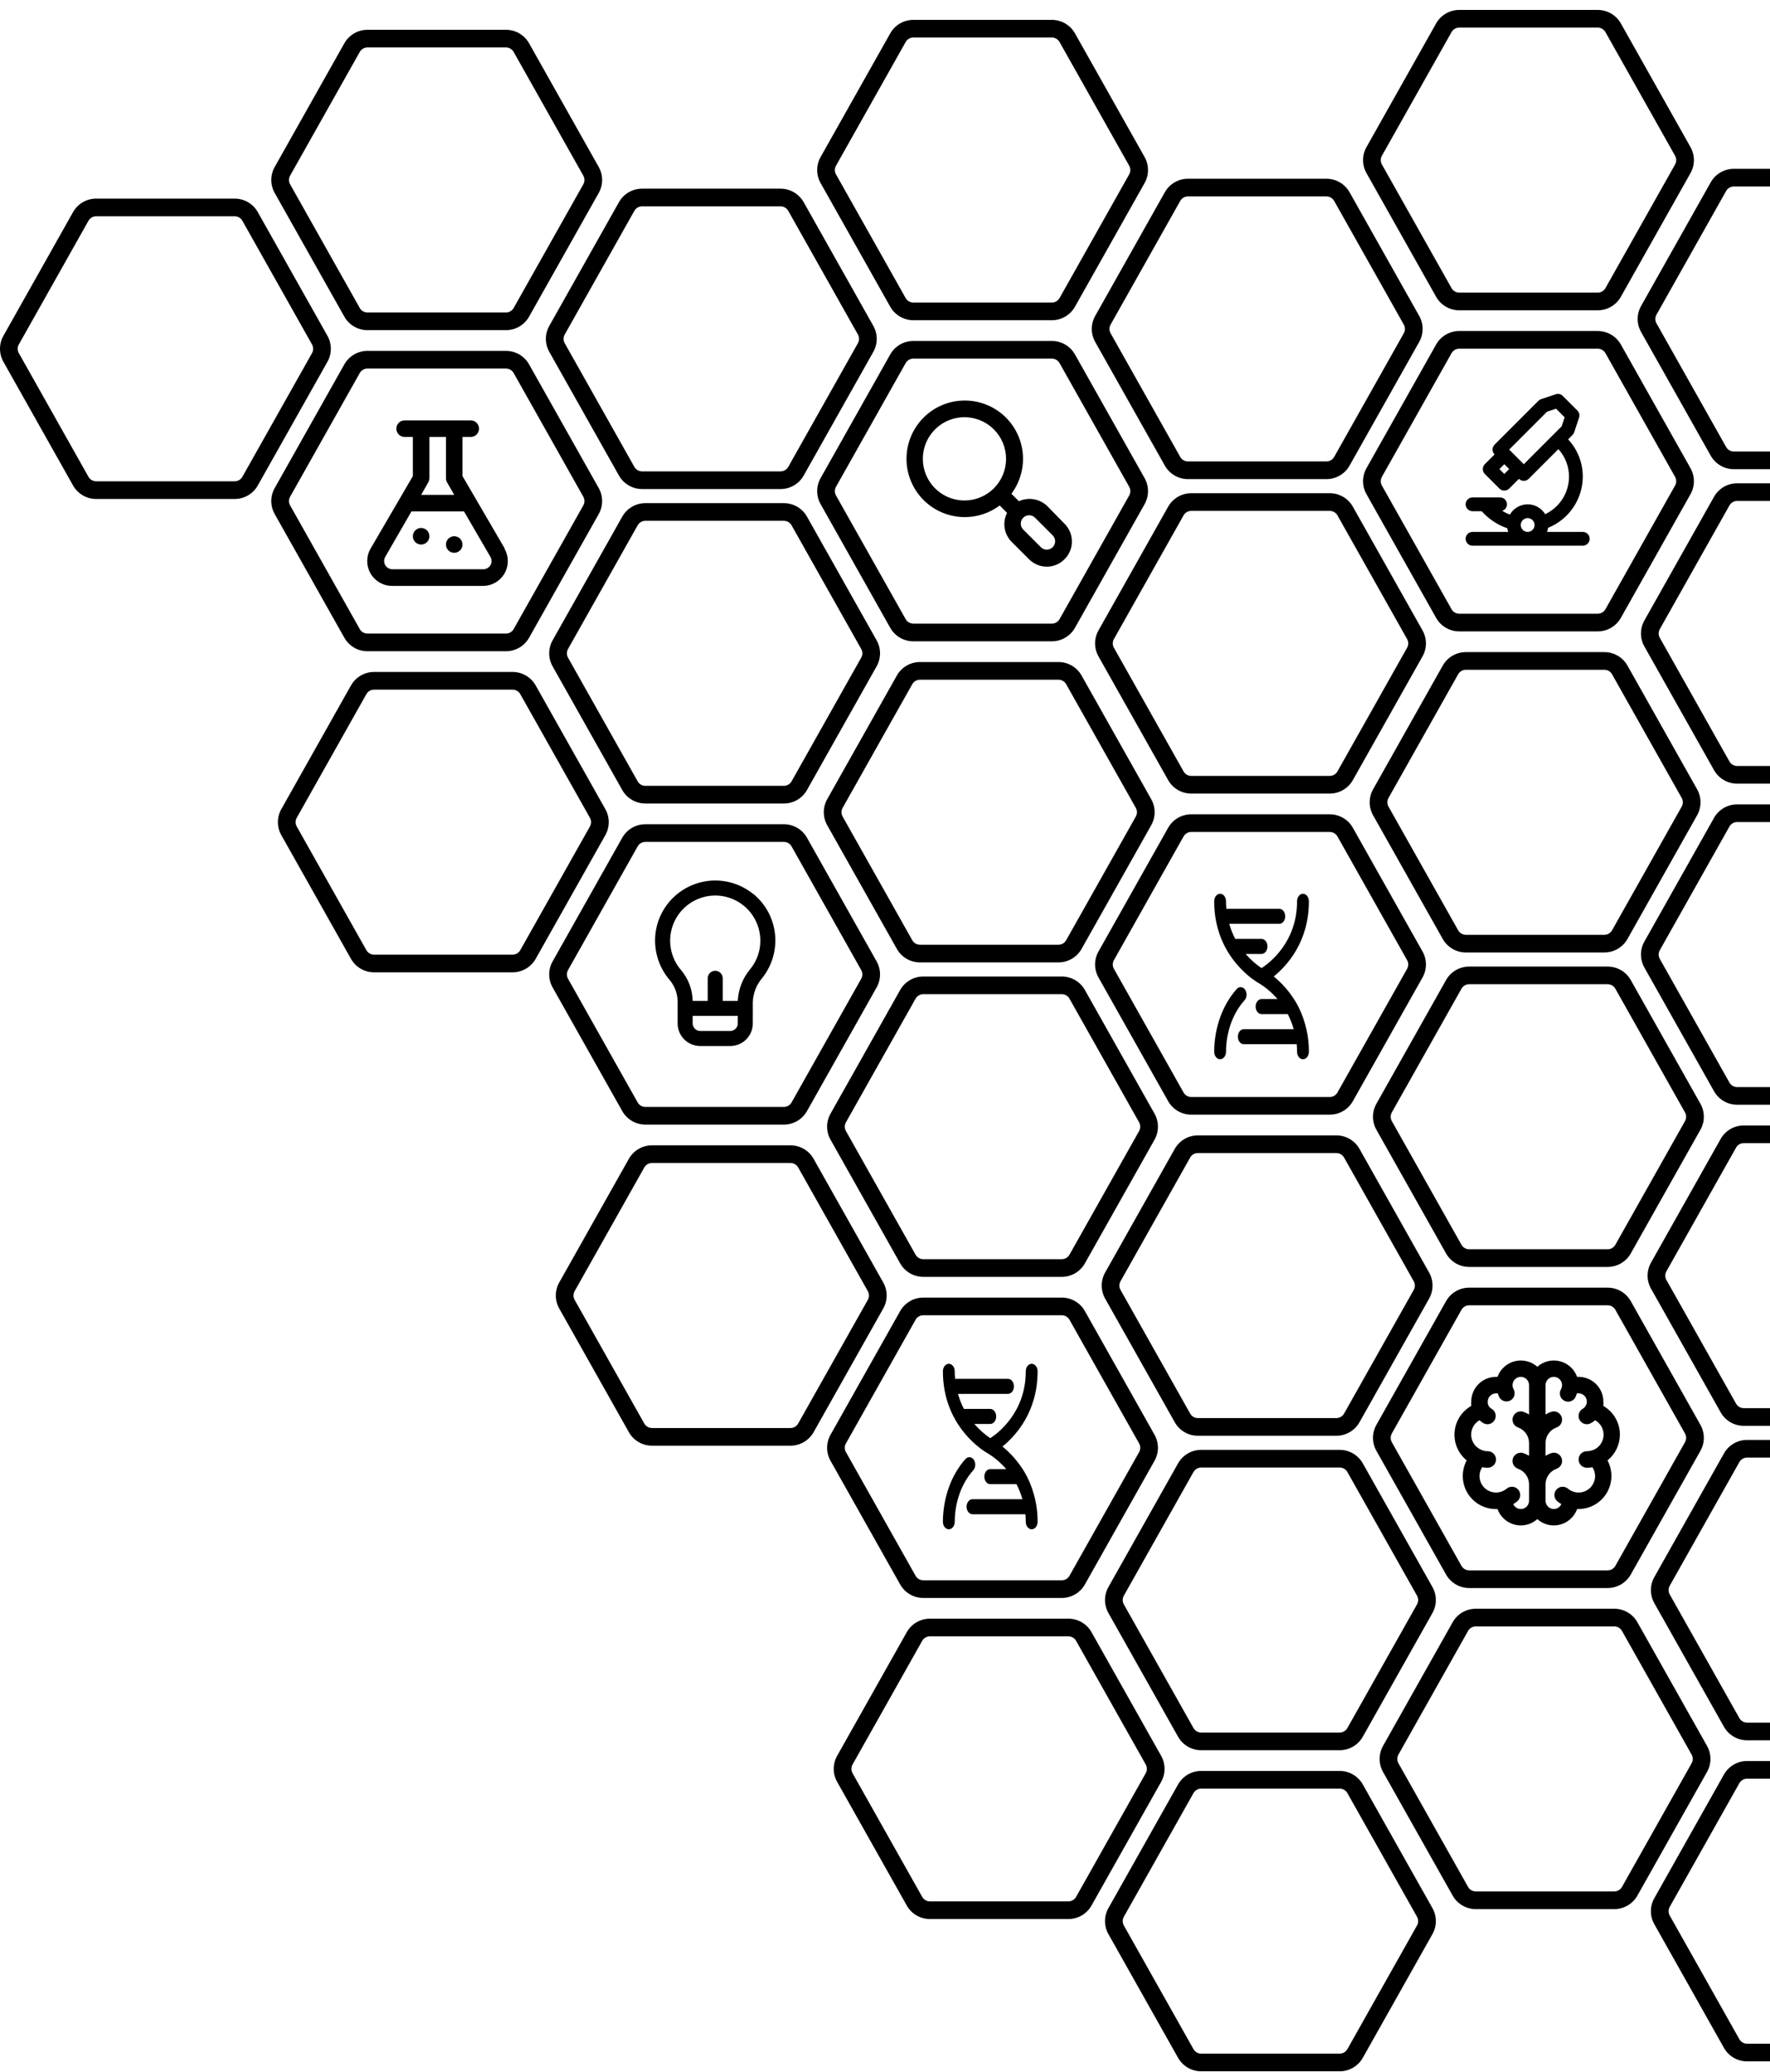 <svg width="535" height="626" viewBox="0 0 535 626" fill="none" xmlns="http://www.w3.org/2000/svg">
<path fill-rule="evenodd" clip-rule="evenodd" d="M29.069 65.338C28.104 65.338 27.213 65.858 26.739 66.698L5.689 104.062C5.232 104.874 5.232 105.866 5.689 106.679L3.377 107.977L5.689 106.679L26.739 144.043C27.213 144.883 28.104 145.403 29.069 145.403H70.931C71.896 145.403 72.787 144.883 73.26 144.043L94.311 106.679C94.768 105.866 94.768 104.874 94.311 104.062L73.26 66.698C72.787 65.858 71.896 65.338 70.931 65.338H29.069ZM22.08 64.081C23.5 61.56 26.172 60 29.069 60H70.931C73.828 60 76.5 61.56 77.92 64.081L98.97 101.445C100.343 103.882 100.343 106.858 98.97 109.296L77.92 146.659C76.5 149.181 73.828 150.741 70.931 150.741H29.069C26.172 150.741 23.5 149.181 22.08 146.659L1.03 109.296L3.36 107.987L1.03 109.296C-0.343 106.858 -0.343 103.882 1.03 101.445L22.08 64.081Z" fill="#E4E2DD" style="fill:#E4E2DD;fill:color(display-p3 0.894 0.886 0.867);fill-opacity:1;"/>
<path fill-rule="evenodd" clip-rule="evenodd" d="M111.069 14.338C110.104 14.338 109.213 14.858 108.74 15.698L87.689 53.062C87.232 53.874 87.232 54.866 87.689 55.679L85.377 56.977L87.689 55.679L108.74 93.043C109.213 93.883 110.104 94.403 111.069 94.403H152.931C153.896 94.403 154.787 93.883 155.26 93.043L176.311 55.679C176.768 54.866 176.768 53.874 176.311 53.062L155.26 15.698C154.787 14.858 153.896 14.338 152.931 14.338H111.069ZM104.08 13.081C105.5 10.56 108.172 9 111.069 9H152.931C155.828 9 158.5 10.56 159.92 13.081L180.97 50.445C182.343 52.882 182.343 55.858 180.97 58.296L159.92 95.659C158.5 98.181 155.828 99.741 152.931 99.741H111.069C108.172 99.741 105.5 98.181 104.08 95.659L83.03 58.296L85.36 56.987L83.03 58.296C81.657 55.858 81.657 52.882 83.03 50.445L104.08 13.081Z" fill="#E4E2DD" style="fill:#E4E2DD;fill:color(display-p3 0.894 0.886 0.867);fill-opacity:1;"/>
<path fill-rule="evenodd" clip-rule="evenodd" d="M111.069 111.338C110.104 111.338 109.213 111.858 108.74 112.698L87.689 150.062C87.232 150.874 87.232 151.866 87.689 152.679L85.377 153.977L87.689 152.679L108.74 190.043C109.213 190.883 110.104 191.403 111.069 191.403H152.931C153.896 191.403 154.787 190.883 155.26 190.043L176.311 152.679C176.768 151.866 176.768 150.874 176.311 150.062L155.26 112.698C154.787 111.858 153.896 111.338 152.931 111.338H111.069ZM104.08 110.081C105.5 107.56 108.172 106 111.069 106H152.931C155.828 106 158.5 107.56 159.92 110.081L180.97 147.445C182.343 149.882 182.343 152.858 180.97 155.296L159.92 192.659C158.5 195.181 155.828 196.741 152.931 196.741H111.069C108.172 196.741 105.5 195.181 104.08 192.659L83.03 155.296L85.36 153.987L83.03 155.296C81.657 152.858 81.657 149.882 83.03 147.445L104.08 110.081Z" fill="#E4E2DD" style="fill:#E4E2DD;fill:color(display-p3 0.894 0.886 0.867);fill-opacity:1;"/>
<path fill-rule="evenodd" clip-rule="evenodd" d="M194.069 62.338C193.104 62.338 192.213 62.858 191.74 63.698L170.689 101.062C170.232 101.874 170.232 102.866 170.689 103.679L168.377 104.977L170.689 103.679L191.74 141.043C192.213 141.883 193.104 142.403 194.069 142.403H235.931C236.896 142.403 237.787 141.883 238.26 141.043L259.311 103.679C259.768 102.866 259.768 101.874 259.311 101.062L238.26 63.698C237.787 62.858 236.896 62.338 235.931 62.338H194.069ZM187.08 61.081C188.5 58.56 191.172 57 194.069 57H235.931C238.828 57 241.5 58.56 242.92 61.081L263.97 98.445C265.343 100.882 265.343 103.858 263.97 106.296L242.92 143.659C241.5 146.181 238.828 147.741 235.931 147.741H194.069C191.172 147.741 188.5 146.181 187.08 143.659L166.03 106.296L168.36 104.987L166.03 106.296C164.657 103.858 164.657 100.882 166.03 98.445L187.08 61.081Z" fill="#E4E2DD" style="fill:#E4E2DD;fill:color(display-p3 0.894 0.886 0.867);fill-opacity:1;"/>
<path fill-rule="evenodd" clip-rule="evenodd" d="M276.069 11.338C275.104 11.338 274.213 11.858 273.74 12.698L252.689 50.062C252.232 50.874 252.232 51.866 252.689 52.679L250.377 53.977L252.689 52.679L273.74 90.043C274.213 90.883 275.104 91.403 276.069 91.403H317.931C318.896 91.403 319.787 90.883 320.26 90.043L341.311 52.679C341.768 51.866 341.768 50.874 341.311 50.062L320.26 12.698C319.787 11.858 318.896 11.338 317.931 11.338H276.069ZM269.08 10.081C270.5 7.56 273.172 6 276.069 6H317.931C320.828 6 323.5 7.56 324.92 10.081L345.97 47.445C347.343 49.882 347.343 52.858 345.97 55.296L324.92 92.659C323.5 95.181 320.828 96.741 317.931 96.741H276.069C273.172 96.741 270.5 95.181 269.08 92.659L248.03 55.296L250.36 53.987L248.03 55.296C246.657 52.858 246.657 49.882 248.03 47.445L269.08 10.081Z" fill="#E4E2DD" style="fill:#E4E2DD;fill:color(display-p3 0.894 0.886 0.867);fill-opacity:1;"/>
<path fill-rule="evenodd" clip-rule="evenodd" d="M276.069 108.338C275.104 108.338 274.213 108.858 273.74 109.698L252.689 147.062C252.232 147.874 252.232 148.866 252.689 149.679L250.377 150.977L252.689 149.679L273.74 187.043C274.213 187.883 275.104 188.403 276.069 188.403H317.931C318.896 188.403 319.787 187.883 320.26 187.043L341.311 149.679C341.768 148.866 341.768 147.874 341.311 147.062L320.26 109.698C319.787 108.858 318.896 108.338 317.931 108.338H276.069ZM269.08 107.081C270.5 104.56 273.172 103 276.069 103H317.931C320.828 103 323.5 104.56 324.92 107.081L345.97 144.445C347.343 146.882 347.343 149.858 345.97 152.296L324.92 189.659C323.5 192.181 320.828 193.741 317.931 193.741H276.069C273.172 193.741 270.5 192.181 269.08 189.659L248.03 152.296L250.36 150.987L248.03 152.296C246.657 149.858 246.657 146.882 248.03 144.445L269.08 107.081Z" fill="#E4E2DD" style="fill:#E4E2DD;fill:color(display-p3 0.894 0.886 0.867);fill-opacity:1;"/>
<path fill-rule="evenodd" clip-rule="evenodd" d="M359.069 59.338C358.104 59.338 357.213 59.858 356.74 60.698L335.689 98.062C335.232 98.874 335.232 99.866 335.689 100.679L333.377 101.977L335.689 100.679L356.74 138.043C357.213 138.883 358.104 139.403 359.069 139.403H400.931C401.896 139.403 402.787 138.883 403.26 138.043L424.311 100.679C424.768 99.866 424.768 98.874 424.311 98.062L403.26 60.698C402.787 59.858 401.896 59.338 400.931 59.338H359.069ZM352.08 58.081C353.5 55.56 356.172 54 359.069 54H400.931C403.828 54 406.5 55.56 407.92 58.081L428.97 95.445C430.343 97.882 430.343 100.858 428.97 103.296L407.92 140.659C406.5 143.181 403.828 144.741 400.931 144.741H359.069C356.172 144.741 353.5 143.181 352.08 140.659L331.03 103.296L333.36 101.987L331.03 103.296C329.657 100.858 329.657 97.882 331.03 95.445L352.08 58.081Z" fill="#E4E2DD" style="fill:#E4E2DD;fill:color(display-p3 0.894 0.886 0.867);fill-opacity:1;"/>
<path fill-rule="evenodd" clip-rule="evenodd" d="M441.069 8.338C440.104 8.338 439.213 8.858 438.74 9.698L417.689 47.062C417.232 47.874 417.232 48.866 417.689 49.679L415.377 50.977L417.689 49.679L438.74 87.043C439.213 87.883 440.104 88.403 441.069 88.403H482.931C483.896 88.403 484.787 87.883 485.26 87.043L506.311 49.679C506.768 48.866 506.768 47.874 506.311 47.062L485.26 9.698C484.787 8.858 483.896 8.338 482.931 8.338H441.069ZM434.08 7.081C435.5 4.56 438.172 3 441.069 3H482.931C485.828 3 488.5 4.56 489.92 7.081L510.97 44.445C512.343 46.882 512.343 49.858 510.97 52.296L489.92 89.659C488.5 92.181 485.828 93.741 482.931 93.741H441.069C438.172 93.741 435.5 92.181 434.08 89.659L413.03 52.296L415.36 50.987L413.03 52.296C411.657 49.858 411.657 46.882 413.03 44.445L434.08 7.081Z" fill="#E4E2DD" style="fill:#E4E2DD;fill:color(display-p3 0.894 0.886 0.867);fill-opacity:1;"/>
<path fill-rule="evenodd" clip-rule="evenodd" d="M441.069 105.338C440.104 105.338 439.213 105.858 438.74 106.698L417.689 144.062C417.232 144.874 417.232 145.866 417.689 146.679L415.377 147.977L417.689 146.679L438.74 184.043C439.213 184.883 440.104 185.403 441.069 185.403H482.931C483.896 185.403 484.787 184.883 485.26 184.043L506.311 146.679C506.768 145.866 506.768 144.874 506.311 144.062L485.26 106.698C484.787 105.858 483.896 105.338 482.931 105.338H441.069ZM434.08 104.081C435.5 101.56 438.172 100 441.069 100H482.931C485.828 100 488.5 101.56 489.92 104.081L510.97 141.445C512.343 143.882 512.343 146.858 510.97 149.296L489.92 186.659C488.5 189.181 485.828 190.741 482.931 190.741H441.069C438.172 190.741 435.5 189.181 434.08 186.659L413.03 149.296L415.36 147.987L413.03 149.296C411.657 146.858 411.657 143.882 413.03 141.445L434.08 104.081Z" fill="#E4E2DD" style="fill:#E4E2DD;fill:color(display-p3 0.894 0.886 0.867);fill-opacity:1;"/>
<path fill-rule="evenodd" clip-rule="evenodd" d="M524.069 56.338C523.104 56.338 522.213 56.858 521.74 57.698L500.689 95.062C500.232 95.874 500.232 96.866 500.689 97.679L498.377 98.977L500.689 97.679L521.74 135.043C522.213 135.883 523.104 136.403 524.069 136.403H565.931C566.896 136.403 567.787 135.883 568.26 135.043L589.311 97.679C589.768 96.866 589.768 95.874 589.311 95.062L568.26 57.698C567.787 56.858 566.896 56.338 565.931 56.338H524.069ZM517.08 55.081C518.5 52.56 521.172 51 524.069 51H565.931C568.828 51 571.5 52.56 572.92 55.081L593.97 92.445C595.343 94.882 595.343 97.858 593.97 100.296L572.92 137.659C571.5 140.181 568.828 141.741 565.931 141.741H524.069C521.172 141.741 518.5 140.181 517.08 137.659L496.03 100.296L498.36 98.987L496.03 100.296C494.657 97.858 494.657 94.882 496.03 92.445L517.08 55.081Z" fill="#E4E2DD" style="fill:#E4E2DD;fill:color(display-p3 0.894 0.886 0.867);fill-opacity:1;"/>
<path fill-rule="evenodd" clip-rule="evenodd" d="M113.069 208.338C112.104 208.338 111.213 208.858 110.74 209.698L89.689 247.062C89.232 247.874 89.232 248.866 89.689 249.679L87.377 250.977L89.689 249.679L110.74 287.043C111.213 287.883 112.104 288.403 113.069 288.403H154.931C155.896 288.403 156.787 287.883 157.26 287.043L178.311 249.679C178.768 248.866 178.768 247.874 178.311 247.062L157.26 209.698C156.787 208.858 155.896 208.338 154.931 208.338H113.069ZM106.08 207.081C107.5 204.56 110.172 203 113.069 203H154.931C157.828 203 160.5 204.56 161.92 207.081L182.97 244.445C184.343 246.882 184.343 249.858 182.97 252.296L161.92 289.659C160.5 292.181 157.828 293.741 154.931 293.741H113.069C110.172 293.741 107.5 292.181 106.08 289.659L85.03 252.296L87.36 250.987L85.03 252.296C83.657 249.858 83.657 246.882 85.03 244.445L106.08 207.081Z" fill="#E4E2DD" style="fill:#E4E2DD;fill:color(display-p3 0.894 0.886 0.867);fill-opacity:1;"/>
<path fill-rule="evenodd" clip-rule="evenodd" d="M195.069 157.338C194.104 157.338 193.213 157.858 192.74 158.698L171.689 196.062C171.232 196.874 171.232 197.866 171.689 198.679L169.377 199.977L171.689 198.679L192.74 236.043C193.213 236.883 194.104 237.403 195.069 237.403H236.931C237.896 237.403 238.787 236.883 239.26 236.043L260.311 198.679C260.768 197.866 260.768 196.874 260.311 196.062L239.26 158.698C238.787 157.858 237.896 157.338 236.931 157.338H195.069ZM188.08 156.081C189.5 153.56 192.172 152 195.069 152H236.931C239.828 152 242.5 153.56 243.92 156.081L264.97 193.445C266.343 195.882 266.343 198.858 264.97 201.296L243.92 238.659C242.5 241.181 239.828 242.741 236.931 242.741H195.069C192.172 242.741 189.5 241.181 188.08 238.659L167.03 201.296L169.36 199.987L167.03 201.296C165.657 198.858 165.657 195.882 167.03 193.445L188.08 156.081Z" fill="#E4E2DD" style="fill:#E4E2DD;fill:color(display-p3 0.894 0.886 0.867);fill-opacity:1;"/>
<path fill-rule="evenodd" clip-rule="evenodd" d="M195.069 254.338C194.104 254.338 193.213 254.858 192.74 255.698L171.689 293.062C171.232 293.874 171.232 294.866 171.689 295.679L169.377 296.977L171.689 295.679L192.74 333.043C193.213 333.883 194.104 334.403 195.069 334.403H236.931C237.896 334.403 238.787 333.883 239.26 333.043L260.311 295.679C260.768 294.866 260.768 293.874 260.311 293.062L239.26 255.698C238.787 254.858 237.896 254.338 236.931 254.338H195.069ZM188.08 253.081C189.5 250.56 192.172 249 195.069 249H236.931C239.828 249 242.5 250.56 243.92 253.081L264.97 290.445C266.343 292.882 266.343 295.858 264.97 298.296L243.92 335.659C242.5 338.181 239.828 339.741 236.931 339.741H195.069C192.172 339.741 189.5 338.181 188.08 335.659L167.03 298.296L169.36 296.987L167.03 298.296C165.657 295.858 165.657 292.882 167.03 290.445L188.08 253.081Z" fill="#E4E2DD" style="fill:#E4E2DD;fill:color(display-p3 0.894 0.886 0.867);fill-opacity:1;"/>
<path fill-rule="evenodd" clip-rule="evenodd" d="M278.069 205.338C277.104 205.338 276.213 205.858 275.74 206.698L254.689 244.062C254.232 244.874 254.232 245.866 254.689 246.679L252.377 247.977L254.689 246.679L275.74 284.043C276.213 284.883 277.104 285.403 278.069 285.403H319.931C320.896 285.403 321.787 284.883 322.26 284.043L343.311 246.679C343.768 245.866 343.768 244.874 343.311 244.062L322.26 206.698C321.787 205.858 320.896 205.338 319.931 205.338H278.069ZM271.08 204.081C272.5 201.56 275.172 200 278.069 200H319.931C322.828 200 325.5 201.56 326.92 204.081L347.97 241.445C349.343 243.882 349.343 246.858 347.97 249.296L326.92 286.659C325.5 289.181 322.828 290.741 319.931 290.741H278.069C275.172 290.741 272.5 289.181 271.08 286.659L250.03 249.296L252.36 247.987L250.03 249.296C248.657 246.858 248.657 243.882 250.03 241.445L271.08 204.081Z" fill="#E4E2DD" style="fill:#E4E2DD;fill:color(display-p3 0.894 0.886 0.867);fill-opacity:1;"/>
<path fill-rule="evenodd" clip-rule="evenodd" d="M360.069 154.338C359.104 154.338 358.213 154.858 357.74 155.698L336.689 193.062C336.232 193.874 336.232 194.866 336.689 195.679L334.377 196.977L336.689 195.679L357.74 233.043C358.213 233.883 359.104 234.403 360.069 234.403H401.931C402.896 234.403 403.787 233.883 404.26 233.043L425.311 195.679C425.768 194.866 425.768 193.874 425.311 193.062L404.26 155.698C403.787 154.858 402.896 154.338 401.931 154.338H360.069ZM353.08 153.081C354.5 150.56 357.172 149 360.069 149H401.931C404.828 149 407.5 150.56 408.92 153.081L429.97 190.445C431.343 192.882 431.343 195.858 429.97 198.296L408.92 235.659C407.5 238.181 404.828 239.741 401.931 239.741H360.069C357.172 239.741 354.5 238.181 353.08 235.659L332.03 198.296L334.36 196.987L332.03 198.296C330.657 195.858 330.657 192.882 332.03 190.445L353.08 153.081Z" fill="#E4E2DD" style="fill:#E4E2DD;fill:color(display-p3 0.894 0.886 0.867);fill-opacity:1;"/>
<path fill-rule="evenodd" clip-rule="evenodd" d="M360.069 251.338C359.104 251.338 358.213 251.858 357.74 252.698L336.689 290.062C336.232 290.874 336.232 291.866 336.689 292.679L334.377 293.977L336.689 292.679L357.74 330.043C358.213 330.883 359.104 331.403 360.069 331.403H401.931C402.896 331.403 403.787 330.883 404.26 330.043L425.311 292.679C425.768 291.866 425.768 290.874 425.311 290.062L404.26 252.698C403.787 251.858 402.896 251.338 401.931 251.338H360.069ZM353.08 250.081C354.5 247.56 357.172 246 360.069 246H401.931C404.828 246 407.5 247.56 408.92 250.081L429.97 287.445C431.343 289.882 431.343 292.858 429.97 295.296L408.92 332.659C407.5 335.181 404.828 336.741 401.931 336.741H360.069C357.172 336.741 354.5 335.181 353.08 332.659L332.03 295.296L334.36 293.987L332.03 295.296C330.657 292.858 330.657 289.882 332.03 287.445L353.08 250.081Z" fill="#E4E2DD" style="fill:#E4E2DD;fill:color(display-p3 0.894 0.886 0.867);fill-opacity:1;"/>
<path fill-rule="evenodd" clip-rule="evenodd" d="M443.069 202.338C442.104 202.338 441.213 202.858 440.74 203.698L419.689 241.062C419.232 241.874 419.232 242.866 419.689 243.679L417.377 244.977L419.689 243.679L440.74 281.043C441.213 281.883 442.104 282.403 443.069 282.403H484.931C485.896 282.403 486.787 281.883 487.26 281.043L508.311 243.679C508.768 242.866 508.768 241.874 508.311 241.062L487.26 203.698C486.787 202.858 485.896 202.338 484.931 202.338H443.069ZM436.08 201.081C437.5 198.56 440.172 197 443.069 197H484.931C487.828 197 490.5 198.56 491.92 201.081L512.97 238.445C514.343 240.882 514.343 243.858 512.97 246.296L491.92 283.659C490.5 286.181 487.828 287.741 484.931 287.741H443.069C440.172 287.741 437.5 286.181 436.08 283.659L415.03 246.296L417.36 244.987L415.03 246.296C413.657 243.858 413.657 240.882 415.03 238.445L436.08 201.081Z" fill="#E4E2DD" style="fill:#E4E2DD;fill:color(display-p3 0.894 0.886 0.867);fill-opacity:1;"/>
<path fill-rule="evenodd" clip-rule="evenodd" d="M525.069 151.338C524.104 151.338 523.213 151.858 522.74 152.698L501.689 190.062C501.232 190.874 501.232 191.866 501.689 192.679L499.377 193.977L501.689 192.679L522.74 230.043C523.213 230.883 524.104 231.403 525.069 231.403H566.931C567.896 231.403 568.787 230.883 569.26 230.043L590.311 192.679C590.768 191.866 590.768 190.874 590.311 190.062L569.26 152.698C568.787 151.858 567.896 151.338 566.931 151.338H525.069ZM518.08 150.081C519.5 147.56 522.172 146 525.069 146H566.931C569.828 146 572.5 147.56 573.92 150.081L594.97 187.445C596.343 189.882 596.343 192.858 594.97 195.296L573.92 232.659C572.5 235.181 569.828 236.741 566.931 236.741H525.069C522.172 236.741 519.5 235.181 518.08 232.659L497.03 195.296L499.36 193.987L497.03 195.296C495.657 192.858 495.657 189.882 497.03 187.445L518.08 150.081Z" fill="#E4E2DD" style="fill:#E4E2DD;fill:color(display-p3 0.894 0.886 0.867);fill-opacity:1;"/>
<path fill-rule="evenodd" clip-rule="evenodd" d="M525.069 248.338C524.104 248.338 523.213 248.858 522.74 249.698L501.689 287.062C501.232 287.874 501.232 288.866 501.689 289.679L499.377 290.977L501.689 289.679L522.74 327.043C523.213 327.883 524.104 328.403 525.069 328.403H566.931C567.896 328.403 568.787 327.883 569.26 327.043L590.311 289.679C590.768 288.866 590.768 287.874 590.311 287.062L569.26 249.698C568.787 248.858 567.896 248.338 566.931 248.338H525.069ZM518.08 247.081C519.5 244.56 522.172 243 525.069 243H566.931C569.828 243 572.5 244.56 573.92 247.081L594.97 284.445C596.343 286.882 596.343 289.858 594.97 292.296L573.92 329.659C572.5 332.181 569.828 333.741 566.931 333.741H525.069C522.172 333.741 519.5 332.181 518.08 329.659L497.03 292.296L499.36 290.987L497.03 292.296C495.657 289.858 495.657 286.882 497.03 284.445L518.08 247.081Z" fill="#E4E2DD" style="fill:#E4E2DD;fill:color(display-p3 0.894 0.886 0.867);fill-opacity:1;"/>
<path fill-rule="evenodd" clip-rule="evenodd" d="M197.069 351.338C196.104 351.338 195.213 351.858 194.74 352.698L173.689 390.062C173.232 390.874 173.232 391.866 173.689 392.679L171.377 393.977L173.689 392.679L194.74 430.043C195.213 430.883 196.104 431.403 197.069 431.403H238.931C239.896 431.403 240.787 430.883 241.26 430.043L262.311 392.679C262.768 391.866 262.768 390.874 262.311 390.062L241.26 352.698C240.787 351.858 239.896 351.338 238.931 351.338H197.069ZM190.08 350.081C191.5 347.56 194.172 346 197.069 346H238.931C241.828 346 244.5 347.56 245.92 350.081L266.97 387.445C268.343 389.882 268.343 392.858 266.97 395.296L245.92 432.659C244.5 435.181 241.828 436.741 238.931 436.741H197.069C194.172 436.741 191.5 435.181 190.08 432.659L169.03 395.296L171.36 393.987L169.03 395.296C167.657 392.858 167.657 389.882 169.03 387.445L190.08 350.081Z" fill="#E4E2DD" style="fill:#E4E2DD;fill:color(display-p3 0.894 0.886 0.867);fill-opacity:1;"/>
<path fill-rule="evenodd" clip-rule="evenodd" d="M279.069 300.338C278.104 300.338 277.213 300.858 276.74 301.698L255.689 339.062C255.232 339.874 255.232 340.866 255.689 341.679L253.377 342.977L255.689 341.679L276.74 379.043C277.213 379.883 278.104 380.403 279.069 380.403H320.931C321.896 380.403 322.787 379.883 323.26 379.043L344.311 341.679C344.768 340.866 344.768 339.874 344.311 339.062L323.26 301.698C322.787 300.858 321.896 300.338 320.931 300.338H279.069ZM272.08 299.081C273.5 296.56 276.172 295 279.069 295H320.931C323.828 295 326.5 296.56 327.92 299.081L348.97 336.445C350.343 338.882 350.343 341.858 348.97 344.296L327.92 381.659C326.5 384.181 323.828 385.741 320.931 385.741H279.069C276.172 385.741 273.5 384.181 272.08 381.659L251.03 344.296L253.36 342.987L251.03 344.296C249.657 341.858 249.657 338.882 251.03 336.445L272.08 299.081Z" fill="#E4E2DD" style="fill:#E4E2DD;fill:color(display-p3 0.894 0.886 0.867);fill-opacity:1;"/>
<path fill-rule="evenodd" clip-rule="evenodd" d="M279.069 397.338C278.104 397.338 277.213 397.858 276.74 398.698L255.689 436.062C255.232 436.874 255.232 437.866 255.689 438.679L253.377 439.977L255.689 438.679L276.74 476.043C277.213 476.883 278.104 477.403 279.069 477.403H320.931C321.896 477.403 322.787 476.883 323.26 476.043L344.311 438.679C344.768 437.866 344.768 436.874 344.311 436.062L323.26 398.698C322.787 397.858 321.896 397.338 320.931 397.338H279.069ZM272.08 396.081C273.5 393.56 276.172 392 279.069 392H320.931C323.828 392 326.5 393.56 327.92 396.081L348.97 433.445C350.343 435.882 350.343 438.858 348.97 441.296L327.92 478.659C326.5 481.181 323.828 482.741 320.931 482.741H279.069C276.172 482.741 273.5 481.181 272.08 478.659L251.03 441.296L253.36 439.987L251.03 441.296C249.657 438.858 249.657 435.882 251.03 433.445L272.08 396.081Z" fill="#E4E2DD" style="fill:#E4E2DD;fill:color(display-p3 0.894 0.886 0.867);fill-opacity:1;"/>
<path fill-rule="evenodd" clip-rule="evenodd" d="M362.069 348.338C361.104 348.338 360.213 348.858 359.74 349.698L338.689 387.062C338.232 387.874 338.232 388.866 338.689 389.679L336.377 390.977L338.689 389.679L359.74 427.043C360.213 427.883 361.104 428.403 362.069 428.403H403.931C404.896 428.403 405.787 427.883 406.26 427.043L427.311 389.679C427.768 388.866 427.768 387.874 427.311 387.062L406.26 349.698C405.787 348.858 404.896 348.338 403.931 348.338H362.069ZM355.08 347.081C356.5 344.56 359.172 343 362.069 343H403.931C406.828 343 409.5 344.56 410.92 347.081L431.97 384.445C433.343 386.882 433.343 389.858 431.97 392.296L410.92 429.659C409.5 432.181 406.828 433.741 403.931 433.741H362.069C359.172 433.741 356.5 432.181 355.08 429.659L334.03 392.296L336.36 390.987L334.03 392.296C332.657 389.858 332.657 386.882 334.03 384.445L355.08 347.081Z" fill="#E4E2DD" style="fill:#E4E2DD;fill:color(display-p3 0.894 0.886 0.867);fill-opacity:1;"/>
<path fill-rule="evenodd" clip-rule="evenodd" d="M444.069 297.338C443.104 297.338 442.213 297.858 441.74 298.698L420.689 336.062C420.232 336.874 420.232 337.866 420.689 338.679L418.377 339.977L420.689 338.679L441.74 376.043C442.213 376.883 443.104 377.403 444.069 377.403H485.931C486.896 377.403 487.787 376.883 488.26 376.043L509.311 338.679C509.768 337.866 509.768 336.874 509.311 336.062L488.26 298.698C487.787 297.858 486.896 297.338 485.931 297.338H444.069ZM437.08 296.081C438.5 293.56 441.172 292 444.069 292H485.931C488.828 292 491.5 293.56 492.92 296.081L513.97 333.445C515.343 335.882 515.343 338.858 513.97 341.296L492.92 378.659C491.5 381.181 488.828 382.741 485.931 382.741H444.069C441.172 382.741 438.5 381.181 437.08 378.659L416.03 341.296L418.36 339.987L416.03 341.296C414.657 338.858 414.657 335.882 416.03 333.445L437.08 296.081Z" fill="#E4E2DD" style="fill:#E4E2DD;fill:color(display-p3 0.894 0.886 0.867);fill-opacity:1;"/>
<path fill-rule="evenodd" clip-rule="evenodd" d="M444.069 394.338C443.104 394.338 442.213 394.858 441.74 395.698L420.689 433.062C420.232 433.874 420.232 434.866 420.689 435.679L418.377 436.977L420.689 435.679L441.74 473.043C442.213 473.883 443.104 474.403 444.069 474.403H485.931C486.896 474.403 487.787 473.883 488.26 473.043L509.311 435.679C509.768 434.866 509.768 433.874 509.311 433.062L488.26 395.698C487.787 394.858 486.896 394.338 485.931 394.338H444.069ZM437.08 393.081C438.5 390.56 441.172 389 444.069 389H485.931C488.828 389 491.5 390.56 492.92 393.081L513.97 430.445C515.343 432.882 515.343 435.858 513.97 438.296L492.92 475.659C491.5 478.181 488.828 479.741 485.931 479.741H444.069C441.172 479.741 438.5 478.181 437.08 475.659L416.03 438.296L418.36 436.987L416.03 438.296C414.657 435.858 414.657 432.882 416.03 430.445L437.08 393.081Z" fill="#E4E2DD" style="fill:#E4E2DD;fill:color(display-p3 0.894 0.886 0.867);fill-opacity:1;"/>
<path fill-rule="evenodd" clip-rule="evenodd" d="M527.069 345.338C526.104 345.338 525.213 345.858 524.74 346.698L503.689 384.062C503.232 384.874 503.232 385.866 503.689 386.679L501.377 387.977L503.689 386.679L524.74 424.043C525.213 424.883 526.104 425.403 527.069 425.403H568.931C569.896 425.403 570.787 424.883 571.26 424.043L592.311 386.679C592.768 385.866 592.768 384.874 592.311 384.062L571.26 346.698C570.787 345.858 569.896 345.338 568.931 345.338H527.069ZM520.08 344.081C521.5 341.56 524.172 340 527.069 340H568.931C571.828 340 574.5 341.56 575.92 344.081L596.97 381.445C598.343 383.882 598.343 386.858 596.97 389.296L575.92 426.659C574.5 429.181 571.828 430.741 568.931 430.741H527.069C524.172 430.741 521.5 429.181 520.08 426.659L499.03 389.296L501.36 387.987L499.03 389.296C497.657 386.858 497.657 383.882 499.03 381.445L520.08 344.081Z" fill="#E4E2DD" style="fill:#E4E2DD;fill:color(display-p3 0.894 0.886 0.867);fill-opacity:1;"/>
<path fill-rule="evenodd" clip-rule="evenodd" d="M281.069 494.338C280.104 494.338 279.213 494.858 278.74 495.698L257.689 533.062C257.232 533.874 257.232 534.866 257.689 535.679L255.377 536.977L257.689 535.679L278.74 573.043C279.213 573.883 280.104 574.403 281.069 574.403H322.931C323.896 574.403 324.787 573.883 325.26 573.043L346.311 535.679C346.768 534.866 346.768 533.874 346.311 533.062L325.26 495.698C324.787 494.858 323.896 494.338 322.931 494.338H281.069ZM274.08 493.081C275.5 490.56 278.172 489 281.069 489H322.931C325.828 489 328.5 490.56 329.92 493.081L350.97 530.445C352.343 532.882 352.343 535.858 350.97 538.296L329.92 575.659C328.5 578.181 325.828 579.741 322.931 579.741H281.069C278.172 579.741 275.5 578.181 274.08 575.659L253.03 538.296L255.36 536.987L253.03 538.296C251.657 535.858 251.657 532.882 253.03 530.445L274.08 493.081Z" fill="#E4E2DD" style="fill:#E4E2DD;fill:color(display-p3 0.894 0.886 0.867);fill-opacity:1;"/>
<path fill-rule="evenodd" clip-rule="evenodd" d="M363.069 443.338C362.104 443.338 361.213 443.858 360.74 444.698L339.689 482.062C339.232 482.874 339.232 483.866 339.689 484.679L337.377 485.977L339.689 484.679L360.74 522.043C361.213 522.883 362.104 523.403 363.069 523.403H404.931C405.896 523.403 406.787 522.883 407.26 522.043L428.311 484.679C428.768 483.866 428.768 482.874 428.311 482.062L407.26 444.698C406.787 443.858 405.896 443.338 404.931 443.338H363.069ZM356.08 442.081C357.5 439.56 360.172 438 363.069 438H404.931C407.828 438 410.5 439.56 411.92 442.081L432.97 479.445C434.343 481.882 434.343 484.858 432.97 487.296L411.92 524.659C410.5 527.181 407.828 528.741 404.931 528.741H363.069C360.172 528.741 357.5 527.181 356.08 524.659L335.03 487.296L337.36 485.987L335.03 487.296C333.657 484.858 333.657 481.882 335.03 479.445L356.08 442.081Z" fill="#E4E2DD" style="fill:#E4E2DD;fill:color(display-p3 0.894 0.886 0.867);fill-opacity:1;"/>
<path fill-rule="evenodd" clip-rule="evenodd" d="M363.069 540.338C362.104 540.338 361.213 540.858 360.74 541.698L339.689 579.062C339.232 579.874 339.232 580.866 339.689 581.679L337.377 582.977L339.689 581.679L360.74 619.043C361.213 619.883 362.104 620.403 363.069 620.403H404.931C405.896 620.403 406.787 619.883 407.26 619.043L428.311 581.679C428.768 580.866 428.768 579.874 428.311 579.062L407.26 541.698C406.787 540.858 405.896 540.338 404.931 540.338H363.069ZM356.08 539.081C357.5 536.56 360.172 535 363.069 535H404.931C407.828 535 410.5 536.56 411.92 539.081L432.97 576.445C434.343 578.882 434.343 581.858 432.97 584.296L411.92 621.659C410.5 624.181 407.828 625.741 404.931 625.741H363.069C360.172 625.741 357.5 624.181 356.08 621.659L335.03 584.296L337.36 582.987L335.03 584.296C333.657 581.858 333.657 578.882 335.03 576.445L356.08 539.081Z" fill="#E4E2DD" style="fill:#E4E2DD;fill:color(display-p3 0.894 0.886 0.867);fill-opacity:1;"/>
<path fill-rule="evenodd" clip-rule="evenodd" d="M446.069 491.338C445.104 491.338 444.213 491.858 443.74 492.698L422.689 530.062C422.232 530.874 422.232 531.866 422.689 532.679L420.377 533.977L422.689 532.679L443.74 570.043C444.213 570.883 445.104 571.403 446.069 571.403H487.931C488.896 571.403 489.787 570.883 490.26 570.043L511.311 532.679C511.768 531.866 511.768 530.874 511.311 530.062L490.26 492.698C489.787 491.858 488.896 491.338 487.931 491.338H446.069ZM439.08 490.081C440.5 487.56 443.172 486 446.069 486H487.931C490.828 486 493.5 487.56 494.92 490.081L515.97 527.445C517.343 529.882 517.343 532.858 515.97 535.296L494.92 572.659C493.5 575.181 490.828 576.741 487.931 576.741H446.069C443.172 576.741 440.5 575.181 439.08 572.659L418.03 535.296L420.36 533.987L418.03 535.296C416.657 532.858 416.657 529.882 418.03 527.445L439.08 490.081Z" fill="#E4E2DD" style="fill:#E4E2DD;fill:color(display-p3 0.894 0.886 0.867);fill-opacity:1;"/>
<path fill-rule="evenodd" clip-rule="evenodd" d="M528.069 440.338C527.104 440.338 526.213 440.858 525.74 441.698L504.689 479.062C504.232 479.874 504.232 480.866 504.689 481.679L502.377 482.977L504.689 481.679L525.74 519.043C526.213 519.883 527.104 520.403 528.069 520.403H569.931C570.896 520.403 571.787 519.883 572.26 519.043L593.311 481.679C593.768 480.866 593.768 479.874 593.311 479.062L572.26 441.698C571.787 440.858 570.896 440.338 569.931 440.338H528.069ZM521.08 439.081C522.5 436.56 525.172 435 528.069 435H569.931C572.828 435 575.5 436.56 576.92 439.081L597.97 476.445C599.343 478.882 599.343 481.858 597.97 484.296L576.92 521.659C575.5 524.181 572.828 525.741 569.931 525.741H528.069C525.172 525.741 522.5 524.181 521.08 521.659L500.03 484.296L502.36 482.987L500.03 484.296C498.657 481.858 498.657 478.882 500.03 476.445L521.08 439.081Z" fill="#E4E2DD" style="fill:#E4E2DD;fill:color(display-p3 0.894 0.886 0.867);fill-opacity:1;"/>
<path fill-rule="evenodd" clip-rule="evenodd" d="M528.069 537.338C527.104 537.338 526.213 537.858 525.74 538.698L504.689 576.062C504.232 576.874 504.232 577.866 504.689 578.679L502.377 579.977L504.689 578.679L525.74 616.043C526.213 616.883 527.104 617.403 528.069 617.403H569.931C570.896 617.403 571.787 616.883 572.26 616.043L593.311 578.679C593.768 577.866 593.768 576.874 593.311 576.062L572.26 538.698C571.787 537.858 570.896 537.338 569.931 537.338H528.069ZM521.08 536.081C522.5 533.56 525.172 532 528.069 532H569.931C572.828 532 575.5 533.56 576.92 536.081L597.97 573.445C599.343 575.882 599.343 578.858 597.97 581.296L576.92 618.659C575.5 621.181 572.828 622.741 569.931 622.741H528.069C525.172 622.741 522.5 621.181 521.08 618.659L500.03 581.296L502.36 579.987L500.03 581.296C498.657 578.858 498.657 575.882 500.03 573.445L521.08 536.081Z" fill="#E4E2DD" style="fill:#E4E2DD;fill:color(display-p3 0.894 0.886 0.867);fill-opacity:1;"/>
<g filter="url(#filter0_d_53_761)">
<path d="M376.303 294.932C375.98 294.493 375.533 294.235 375.061 294.214C374.588 294.192 374.128 294.41 373.781 294.818C371.665 297.185 369.968 300.093 368.799 303.352C367.631 306.611 367.018 310.146 367 313.727C367 314.33 367.188 314.908 367.524 315.334C367.86 315.761 368.315 316 368.789 316C369.264 316 369.719 315.761 370.054 315.334C370.39 314.908 370.578 314.33 370.578 313.727C370.59 310.769 371.1 307.848 372.071 305.159C373.043 302.471 374.456 300.076 376.214 298.136C376.559 297.726 376.763 297.158 376.779 296.558C376.796 295.957 376.625 295.372 376.303 294.932ZM394.499 305.477C393.832 303.028 392.866 300.727 391.636 298.659C389.795 295.63 387.548 293.037 384.998 291C389.006 287.75 395.626 280.545 395.626 268.273C395.626 267.67 395.437 267.092 395.102 266.666C394.766 266.239 394.311 266 393.837 266C393.362 266 392.907 266.239 392.572 266.666C392.236 267.092 392.048 267.67 392.048 268.273C392.048 280.545 383.836 286.841 381.313 288.477C379.576 287.301 377.96 285.859 376.5 284.182H381.313C381.787 284.182 382.242 283.942 382.578 283.516C382.913 283.09 383.102 282.512 383.102 281.909C383.102 281.306 382.913 280.728 382.578 280.302C382.242 279.876 381.787 279.636 381.313 279.636H373.351C372.615 278.217 372.014 276.691 371.562 275.091H386.68C387.155 275.091 387.61 274.851 387.945 274.425C388.281 273.999 388.469 273.421 388.469 272.818C388.469 272.215 388.281 271.637 387.945 271.211C387.61 270.785 387.155 270.545 386.68 270.545H370.686C370.613 269.791 370.577 269.032 370.578 268.273C370.578 267.67 370.39 267.092 370.054 266.666C369.719 266.239 369.264 266 368.789 266C368.315 266 367.86 266.239 367.524 266.666C367.188 267.092 367 267.67 367 268.273C367 285.477 380.06 292.795 380.615 293.091C382.628 294.319 384.49 295.912 386.143 297.818H381.313C380.838 297.818 380.383 298.058 380.048 298.484C379.712 298.91 379.524 299.488 379.524 300.091C379.524 300.694 379.712 301.272 380.048 301.698C380.383 302.124 380.838 302.364 381.313 302.364H389.239C389.98 303.779 390.581 305.306 391.028 306.909H375.946C375.471 306.909 375.016 307.149 374.68 307.575C374.345 308.001 374.156 308.579 374.156 309.182C374.156 309.785 374.345 310.363 374.68 310.789C375.016 311.215 375.471 311.455 375.946 311.455H391.94C392.012 312.209 392.048 312.968 392.048 313.727C392.048 314.33 392.236 314.908 392.572 315.334C392.907 315.761 393.362 316 393.837 316C394.311 316 394.766 315.761 395.102 315.334C395.437 314.908 395.626 314.33 395.626 313.727C395.632 312.055 395.5 310.387 395.232 308.75C395.058 307.636 394.812 306.541 394.499 305.477Z" fill="#E4E2DD" style="fill:#E4E2DD;fill:color(display-p3 0.894 0.886 0.867);fill-opacity:1;"/>
</g>
<path d="M294.303 440.932C293.98 440.493 293.533 440.235 293.061 440.214C292.588 440.192 292.128 440.41 291.781 440.818C289.665 443.185 287.968 446.093 286.799 449.352C285.631 452.611 285.018 456.146 285 459.727C285 460.33 285.188 460.908 285.524 461.334C285.86 461.761 286.315 462 286.789 462C287.264 462 287.719 461.761 288.054 461.334C288.39 460.908 288.578 460.33 288.578 459.727C288.59 456.769 289.1 453.848 290.071 451.159C291.043 448.471 292.456 446.076 294.214 444.136C294.559 443.726 294.763 443.158 294.779 442.558C294.796 441.957 294.625 441.372 294.303 440.932ZM312.499 451.477C311.832 449.028 310.866 446.727 309.636 444.659C307.795 441.63 305.548 439.037 302.998 437C307.006 433.75 313.626 426.545 313.626 414.273C313.626 413.67 313.437 413.092 313.102 412.666C312.766 412.239 312.311 412 311.837 412C311.362 412 310.907 412.239 310.572 412.666C310.236 413.092 310.048 413.67 310.048 414.273C310.048 426.545 301.836 432.841 299.313 434.477C297.576 433.301 295.96 431.859 294.5 430.182H299.313C299.787 430.182 300.242 429.942 300.578 429.516C300.913 429.09 301.102 428.512 301.102 427.909C301.102 427.306 300.913 426.728 300.578 426.302C300.242 425.876 299.787 425.636 299.313 425.636H291.351C290.615 424.217 290.014 422.691 289.562 421.091H304.68C305.155 421.091 305.61 420.851 305.945 420.425C306.281 419.999 306.469 419.421 306.469 418.818C306.469 418.215 306.281 417.637 305.945 417.211C305.61 416.785 305.155 416.545 304.68 416.545H288.686C288.613 415.791 288.577 415.032 288.578 414.273C288.578 413.67 288.39 413.092 288.054 412.666C287.719 412.239 287.264 412 286.789 412C286.315 412 285.86 412.239 285.524 412.666C285.188 413.092 285 413.67 285 414.273C285 431.477 298.06 438.795 298.615 439.091C300.628 440.319 302.49 441.912 304.143 443.818H299.313C298.838 443.818 298.383 444.058 298.048 444.484C297.712 444.91 297.524 445.488 297.524 446.091C297.524 446.694 297.712 447.272 298.048 447.698C298.383 448.124 298.838 448.364 299.313 448.364H307.239C307.98 449.779 308.581 451.306 309.028 452.909H293.946C293.471 452.909 293.016 453.149 292.68 453.575C292.345 454.001 292.156 454.579 292.156 455.182C292.156 455.785 292.345 456.363 292.68 456.789C293.016 457.215 293.471 457.455 293.946 457.455H309.94C310.012 458.209 310.048 458.968 310.048 459.727C310.048 460.33 310.236 460.908 310.572 461.334C310.907 461.761 311.362 462 311.837 462C312.311 462 312.766 461.761 313.102 461.334C313.437 460.908 313.626 460.33 313.626 459.727C313.632 458.055 313.5 456.387 313.232 454.75C313.058 453.636 312.812 452.541 312.499 451.477Z" fill="#66CDAA" style="fill:#66CDAA;fill:color(display-p3 0.4 0.804 0.667);fill-opacity:1;"/>
<path d="M152.569 165.725L139.794 143.825V132H142.294C142.957 132 143.593 131.737 144.062 131.268C144.531 130.799 144.794 130.163 144.794 129.5C144.794 128.837 144.531 128.201 144.062 127.732C143.593 127.263 142.957 127 142.294 127H122.294C121.631 127 120.995 127.263 120.527 127.732C120.058 128.201 119.794 128.837 119.794 129.5C119.794 130.163 120.058 130.799 120.527 131.268C120.995 131.737 121.631 132 122.294 132H124.794V143.825L112.019 165.725C111.356 166.864 111.004 168.158 111 169.477C110.996 170.795 111.34 172.092 111.996 173.235C112.653 174.378 113.599 175.328 114.74 175.989C115.881 176.65 117.176 176.999 118.494 177H145.994C147.313 176.999 148.608 176.65 149.749 175.989C150.889 175.328 151.836 174.378 152.492 173.235C153.149 172.092 153.493 170.795 153.489 169.477C153.485 168.158 153.133 166.864 152.469 165.725H152.569ZM129.444 145.725C129.665 145.354 129.785 144.932 129.794 144.5V132H134.794V144.5C134.799 144.94 134.92 145.371 135.144 145.75L137.294 149.5H127.294L129.444 145.725ZM148.244 170.725C148.026 171.103 147.713 171.417 147.336 171.636C146.959 171.856 146.531 171.972 146.094 171.975H118.594C118.158 171.972 117.73 171.856 117.353 171.636C116.976 171.417 116.662 171.103 116.444 170.725C116.225 170.345 116.109 169.914 116.109 169.475C116.109 169.036 116.225 168.605 116.444 168.225L124.369 154.5H140.244L148.244 168.25C148.464 168.63 148.579 169.061 148.579 169.5C148.579 169.939 148.464 170.37 148.244 170.75V170.725ZM127.294 159.5C126.8 159.5 126.317 159.647 125.905 159.921C125.494 160.196 125.174 160.586 124.985 161.043C124.795 161.5 124.746 162.003 124.842 162.488C124.939 162.973 125.177 163.418 125.527 163.768C125.876 164.117 126.322 164.355 126.807 164.452C127.292 164.548 127.794 164.499 128.251 164.31C128.708 164.12 129.098 163.8 129.373 163.389C129.648 162.978 129.794 162.494 129.794 162C129.794 161.337 129.531 160.701 129.062 160.232C128.593 159.763 127.957 159.5 127.294 159.5ZM137.294 162C136.8 162 136.317 162.147 135.905 162.421C135.494 162.696 135.174 163.086 134.985 163.543C134.795 164 134.746 164.503 134.842 164.988C134.939 165.473 135.177 165.918 135.527 166.268C135.876 166.617 136.322 166.855 136.807 166.952C137.292 167.048 137.794 166.999 138.251 166.81C138.708 166.62 139.098 166.3 139.373 165.889C139.648 165.478 139.794 164.994 139.794 164.5C139.794 163.837 139.531 163.201 139.062 162.732C138.593 162.263 137.957 162 137.294 162Z" fill="#E4E2DD" style="fill:#E4E2DD;fill:color(display-p3 0.894 0.886 0.867);fill-opacity:1;"/>
<path d="M478.417 160.689H467.617C467.758 160.289 467.858 159.877 467.915 159.457C470.999 158.216 473.644 156.086 475.514 153.338C477.384 150.589 478.395 147.346 478.417 144.022C478.423 139.831 476.839 135.795 473.985 132.726L475.312 131.397C475.541 131.169 475.713 130.891 475.815 130.584L477.29 126.164C477.412 125.796 477.43 125.402 477.342 125.026C477.253 124.649 477.061 124.304 476.787 124.03L472.367 119.612C472.093 119.337 471.749 119.145 471.372 119.056C470.995 118.967 470.601 118.985 470.233 119.107L465.817 120.58C465.51 120.683 465.231 120.855 465.002 121.084L451.746 134.341C451.355 134.731 451.136 135.261 451.136 135.814C451.136 136.366 451.355 136.896 451.746 137.287L448.796 140.234C448.602 140.428 448.448 140.658 448.344 140.911C448.239 141.163 448.185 141.435 448.185 141.708C448.185 141.982 448.239 142.253 448.344 142.506C448.448 142.759 448.602 142.989 448.796 143.182L453.217 147.599C453.607 147.99 454.137 148.209 454.69 148.209C455.242 148.209 455.772 147.99 456.162 147.599L459.108 144.655L459.112 144.659C459.503 145.05 460.033 145.269 460.585 145.269C461.138 145.269 461.668 145.05 462.058 144.659L471.037 135.676C473.109 137.962 474.254 140.937 474.25 144.022C474.237 146.394 473.555 148.715 472.281 150.716C471.008 152.718 469.195 154.319 467.052 155.337C466.492 154.415 465.702 153.656 464.76 153.133C463.817 152.611 462.755 152.343 461.677 152.356C460.599 152.369 459.544 152.663 458.614 153.209C457.685 153.755 456.914 154.533 456.377 155.468C455.566 155.155 454.785 154.769 454.044 154.314C454.463 154.185 454.831 153.925 455.093 153.573C455.355 153.221 455.498 152.794 455.5 152.355C455.5 151.803 455.281 151.273 454.89 150.882C454.499 150.491 453.969 150.272 453.417 150.272H445.083C444.531 150.272 444.001 150.491 443.61 150.882C443.219 151.273 443 151.803 443 152.355C443 152.908 443.219 153.438 443.61 153.828C444.001 154.219 444.531 154.439 445.083 154.439H447.856C449.953 156.792 452.619 158.566 455.6 159.591C455.66 159.965 455.755 160.332 455.883 160.689H445.083C444.531 160.689 444.001 160.908 443.61 161.299C443.219 161.689 443 162.219 443 162.772C443 163.324 443.219 163.854 443.61 164.245C444.001 164.636 444.531 164.855 445.083 164.855H478.417C478.969 164.855 479.499 164.636 479.89 164.245C480.281 163.854 480.5 163.324 480.5 162.772C480.5 162.219 480.281 161.689 479.89 161.299C479.499 160.908 478.969 160.689 478.417 160.689ZM454.69 143.182L453.215 141.709L454.69 140.234L456.162 141.709L454.69 143.182ZM472.019 128.799L460.583 140.241L456.167 135.814L467.602 124.378L470.333 123.468L472.931 126.066L472.019 128.799ZM461.75 160.689C461.338 160.689 460.935 160.566 460.593 160.337C460.25 160.109 459.983 159.783 459.825 159.403C459.668 159.022 459.626 158.603 459.707 158.199C459.787 157.795 459.986 157.423 460.277 157.132C460.568 156.841 460.939 156.642 461.344 156.562C461.748 156.482 462.167 156.523 462.547 156.681C462.928 156.838 463.253 157.105 463.482 157.448C463.711 157.79 463.833 158.193 463.833 158.605C463.833 159.158 463.613 159.687 463.223 160.078C462.832 160.468 462.302 160.688 461.75 160.689Z" fill="#66CDAA" style="fill:#66CDAA;fill:color(display-p3 0.4 0.804 0.667);fill-opacity:1;"/>
<path d="M321.729 158.19L316.522 152.857C315.402 151.792 313.99 151.087 312.465 150.831C310.941 150.576 309.376 150.782 307.97 151.423L305.706 149.159C308.374 145.594 309.592 141.151 309.116 136.725C308.639 132.298 306.504 128.216 303.139 125.3C299.774 122.385 295.429 120.852 290.979 121.011C286.53 121.17 282.306 123.009 279.157 126.157C276.009 129.306 274.17 133.53 274.011 137.979C273.852 142.429 275.385 146.774 278.3 150.139C281.216 153.504 285.298 155.639 289.725 156.116C294.151 156.592 298.594 155.374 302.159 152.706L304.398 154.945C303.681 156.352 303.424 157.95 303.663 159.511C303.903 161.072 304.626 162.52 305.731 163.648L311.064 168.981C312.479 170.394 314.397 171.188 316.397 171.188C318.396 171.188 320.315 170.394 321.729 168.981C322.448 168.278 323.019 167.439 323.409 166.512C323.799 165.586 324 164.591 324 163.585C324 162.58 323.799 161.585 323.409 160.658C323.019 159.732 322.448 158.892 321.729 158.19ZM300.398 147.524C298.638 149.28 296.397 150.474 293.958 150.957C291.519 151.44 288.992 151.189 286.695 150.236C284.399 149.283 282.437 147.671 281.056 145.603C279.675 143.536 278.938 141.105 278.938 138.619C278.938 136.133 279.675 133.702 281.056 131.635C282.437 129.567 284.399 127.955 286.695 127.002C288.992 126.049 291.519 125.798 293.958 126.281C296.397 126.764 298.638 127.959 300.398 129.714C301.569 130.883 302.499 132.271 303.133 133.799C303.767 135.327 304.093 136.965 304.093 138.619C304.093 140.274 303.767 141.912 303.133 143.44C302.499 144.968 301.569 146.356 300.398 147.524ZM318.183 165.308C317.949 165.544 317.671 165.731 317.364 165.859C317.058 165.987 316.729 166.052 316.397 166.052C316.065 166.052 315.736 165.987 315.429 165.859C315.123 165.731 314.844 165.544 314.611 165.308L309.278 159.976C309.042 159.742 308.855 159.464 308.727 159.157C308.6 158.85 308.534 158.522 308.534 158.19C308.534 157.858 308.6 157.529 308.727 157.222C308.855 156.916 309.042 156.637 309.278 156.404C309.512 156.168 309.79 155.981 310.096 155.853C310.403 155.725 310.732 155.66 311.064 155.66C311.396 155.66 311.725 155.725 312.031 155.853C312.338 155.981 312.616 156.168 312.85 156.404L318.183 161.736C318.418 161.97 318.606 162.248 318.733 162.555C318.861 162.862 318.927 163.19 318.927 163.522C318.927 163.854 318.861 164.183 318.733 164.49C318.606 164.796 318.418 165.075 318.183 165.308Z" fill="#FF69B4" style="fill:#FF69B4;fill:color(display-p3 1 0.412 0.706);fill-opacity:1;"/>
<path d="M227.748 270.139C225.658 268.42 223.21 267.189 220.584 266.537C217.958 265.884 215.219 265.826 212.567 266.367C209.036 267.08 205.797 268.826 203.26 271.383C200.723 273.94 199.003 277.193 198.318 280.729C197.818 283.381 197.909 286.11 198.584 288.722C199.26 291.335 200.504 293.766 202.227 295.842C203.826 297.647 204.743 299.954 204.818 302.364V309.182C204.818 310.99 205.536 312.725 206.815 314.003C208.093 315.282 209.827 316 211.635 316H220.726C222.534 316 224.268 315.282 225.547 314.003C226.825 312.725 227.544 310.99 227.544 309.182V302.796C227.62 300.135 228.597 297.579 230.316 295.547C233.328 291.821 234.747 287.058 234.266 282.292C233.785 277.526 231.443 273.142 227.748 270.094V270.139ZM222.998 309.182C222.998 309.785 222.759 310.363 222.333 310.789C221.907 311.215 221.329 311.455 220.726 311.455H211.635C211.033 311.455 210.455 311.215 210.028 310.789C209.602 310.363 209.363 309.785 209.363 309.182V306.91H222.998V309.182ZM226.794 292.729C224.509 295.439 223.175 298.824 222.998 302.364H218.453V295.547C218.453 294.944 218.214 294.366 217.788 293.94C217.361 293.513 216.783 293.274 216.181 293.274C215.578 293.274 215 293.513 214.574 293.94C214.147 294.366 213.908 294.944 213.908 295.547V302.364H209.363C209.303 298.883 208.015 295.535 205.727 292.91C204.217 291.101 203.202 288.932 202.78 286.614C202.358 284.296 202.544 281.908 203.32 279.683C204.096 277.458 205.435 275.472 207.207 273.919C208.979 272.366 211.123 271.299 213.431 270.821C215.414 270.413 217.463 270.451 219.429 270.933C221.395 271.416 223.229 272.33 224.798 273.609C226.367 274.889 227.632 276.502 228.5 278.331C229.368 280.16 229.817 282.159 229.816 284.184C229.833 287.297 228.764 290.318 226.794 292.729Z" fill="#5870F6" style="fill:#5870F6;fill:color(display-p3 0.345 0.439 0.965);fill-opacity:1;"/>
<path d="M489.626 433.42C489.633 431.66 489.175 429.93 488.298 428.405C487.422 426.88 486.157 425.613 484.634 424.733C484.671 424.302 484.671 423.867 484.634 423.436C484.634 421.45 483.845 419.545 482.441 418.141C481.036 416.736 479.132 415.947 477.146 415.947H476.696C476.281 414.795 475.589 413.762 474.681 412.94C473.773 412.117 472.678 411.53 471.49 411.229C470.302 410.928 469.059 410.924 467.869 411.215C466.679 411.507 465.579 412.086 464.666 412.902C463.752 412.086 462.652 411.507 461.462 411.215C460.272 410.924 459.029 410.928 457.841 411.229C456.654 411.53 455.558 412.117 454.65 412.94C453.742 413.762 453.05 414.795 452.635 415.947H452.185C450.199 415.947 448.295 416.736 446.89 418.141C445.486 419.545 444.697 421.45 444.697 423.436C444.66 423.867 444.66 424.302 444.697 424.733C443.281 425.534 442.081 426.669 441.203 428.039C440.326 429.409 439.796 430.973 439.661 432.595C439.525 434.216 439.788 435.847 440.427 437.343C441.065 438.84 442.06 440.158 443.324 441.182C442.506 442.708 442.099 444.42 442.143 446.151C442.186 447.882 442.679 449.571 443.573 451.054C444.466 452.537 445.73 453.762 447.24 454.608C448.75 455.455 450.454 455.895 452.185 455.884H452.635C453.05 457.036 453.742 458.069 454.65 458.892C455.558 459.715 456.654 460.302 457.841 460.603C459.029 460.903 460.272 460.908 461.462 460.616C462.652 460.324 463.752 459.745 464.666 458.929C465.579 459.745 466.679 460.324 467.869 460.616C469.059 460.908 470.302 460.903 471.49 460.603C472.678 460.302 473.773 459.715 474.681 458.892C475.589 458.069 476.281 457.036 476.696 455.884H477.146C478.866 455.873 480.555 455.418 482.048 454.562C483.54 453.706 484.787 452.48 485.666 451C486.545 449.521 487.026 447.84 487.064 446.12C487.102 444.4 486.695 442.699 485.882 441.182C487.046 440.25 487.987 439.069 488.635 437.726C489.283 436.382 489.621 434.911 489.626 433.42ZM462.169 427.304C461.626 426.993 461.058 426.726 460.472 426.506C459.843 426.294 459.156 426.34 458.562 426.635C457.967 426.93 457.514 427.449 457.302 428.078C457.09 428.707 457.137 429.394 457.432 429.989C457.727 430.583 458.246 431.036 458.875 431.248C459.836 431.595 460.667 432.229 461.256 433.064C461.845 433.899 462.164 434.894 462.169 435.916V439.785C461.626 439.474 461.058 439.207 460.472 438.986C459.843 438.774 459.156 438.821 458.562 439.116C457.967 439.41 457.514 439.929 457.302 440.558C457.09 441.187 457.137 441.875 457.432 442.469C457.727 443.063 458.246 443.516 458.875 443.728C459.836 444.076 460.667 444.709 461.256 445.544C461.845 446.379 462.164 447.374 462.169 448.396V453.388C462.169 454.05 461.907 454.685 461.438 455.153C460.97 455.621 460.335 455.884 459.673 455.884C459.191 455.881 458.719 455.738 458.316 455.472C457.913 455.206 457.595 454.829 457.402 454.386C457.821 454.141 458.221 453.866 458.6 453.563C458.853 453.353 459.061 453.095 459.214 452.805C459.367 452.515 459.461 452.197 459.491 451.87C459.521 451.543 459.487 451.214 459.39 450.9C459.292 450.587 459.134 450.296 458.925 450.043C458.715 449.791 458.457 449.582 458.167 449.429C457.877 449.276 457.559 449.182 457.232 449.152C456.905 449.122 456.576 449.157 456.262 449.254C455.949 449.351 455.658 449.509 455.405 449.719C454.504 450.478 453.363 450.893 452.185 450.892C450.861 450.892 449.592 450.366 448.655 449.43C447.719 448.494 447.193 447.224 447.193 445.9C447.205 444.96 447.482 444.043 447.992 443.254C448.552 443.355 449.12 443.405 449.689 443.404C450.351 443.404 450.986 443.141 451.454 442.673C451.922 442.205 452.185 441.57 452.185 440.908C452.185 440.246 451.922 439.611 451.454 439.143C450.986 438.675 450.351 438.412 449.689 438.412C449.1 438.415 448.515 438.305 447.967 438.087C447.069 437.764 446.283 437.189 445.702 436.432C445.121 435.676 444.768 434.768 444.687 433.817C444.605 432.866 444.798 431.912 445.242 431.068C445.687 430.223 446.364 429.523 447.193 429.052C447.548 429.378 447.932 429.67 448.341 429.925C448.917 430.256 449.601 430.345 450.243 430.172C450.884 429.998 451.43 429.578 451.761 429.002C452.092 428.426 452.181 427.742 452.007 427.101C451.834 426.459 451.413 425.913 450.837 425.582C450.486 425.388 450.193 425.104 449.989 424.758C449.758 424.358 449.654 423.897 449.689 423.436C449.689 422.774 449.952 422.139 450.42 421.671C450.888 421.202 451.523 420.939 452.185 420.939C452.359 420.915 452.536 420.915 452.71 420.939C452.842 421.341 453 421.732 453.184 422.113C453.347 422.399 453.565 422.65 453.825 422.851C454.086 423.052 454.383 423.2 454.701 423.286C455.019 423.372 455.351 423.394 455.677 423.351C456.004 423.308 456.318 423.201 456.603 423.036C457.157 422.703 457.56 422.169 457.727 421.545C457.895 420.921 457.814 420.257 457.502 419.691C457.292 419.309 457.181 418.88 457.177 418.443C457.177 417.781 457.44 417.147 457.908 416.678C458.377 416.21 459.011 415.947 459.673 415.947C460.335 415.947 460.97 416.21 461.438 416.678C461.907 417.147 462.169 417.781 462.169 418.443V427.304ZM481.364 438.087C480.816 438.305 480.231 438.415 479.642 438.412C478.98 438.412 478.345 438.675 477.877 439.143C477.409 439.611 477.146 440.246 477.146 440.908C477.146 441.57 477.409 442.205 477.877 442.673C478.345 443.141 478.98 443.404 479.642 443.404C480.211 443.405 480.779 443.355 481.339 443.254C481.849 444.043 482.126 444.96 482.138 445.9C482.138 447.224 481.612 448.494 480.676 449.43C479.739 450.366 478.47 450.892 477.146 450.892C475.968 450.893 474.827 450.478 473.926 449.719C473.416 449.295 472.759 449.091 472.099 449.152C471.439 449.213 470.83 449.534 470.406 450.043C469.983 450.553 469.779 451.21 469.84 451.87C469.901 452.53 470.221 453.139 470.731 453.563C471.11 453.866 471.51 454.141 471.929 454.386C471.736 454.829 471.418 455.206 471.015 455.472C470.612 455.738 470.141 455.881 469.658 455.884C468.996 455.884 468.361 455.621 467.893 455.153C467.425 454.685 467.162 454.05 467.162 453.388V448.396C467.167 447.374 467.486 446.379 468.075 445.544C468.664 444.709 469.496 444.076 470.456 443.728C471.085 443.516 471.604 443.063 471.899 442.469C472.194 441.875 472.241 441.187 472.029 440.558C471.817 439.929 471.364 439.41 470.77 439.116C470.175 438.821 469.488 438.774 468.859 438.986C468.273 439.207 467.705 439.474 467.162 439.785V435.916C467.167 434.894 467.486 433.899 468.075 433.064C468.664 432.229 469.496 431.595 470.456 431.248C471.085 431.036 471.604 430.583 471.899 429.989C472.194 429.394 472.241 428.707 472.029 428.078C471.817 427.449 471.364 426.93 470.77 426.635C470.175 426.34 469.488 426.294 468.859 426.506C468.273 426.726 467.705 426.993 467.162 427.304V418.443C467.162 417.781 467.425 417.147 467.893 416.678C468.361 416.21 468.996 415.947 469.658 415.947C470.32 415.947 470.954 416.21 471.423 416.678C471.891 417.147 472.154 417.781 472.154 418.443C472.15 418.88 472.039 419.309 471.829 419.691C471.663 419.975 471.555 420.288 471.51 420.614C471.465 420.939 471.485 421.27 471.569 421.588C471.652 421.905 471.797 422.204 471.996 422.465C472.195 422.726 472.444 422.946 472.728 423.111C473.013 423.276 473.327 423.383 473.654 423.426C473.98 423.469 474.312 423.447 474.63 423.361C474.948 423.275 475.245 423.127 475.506 422.926C475.766 422.724 475.984 422.474 476.147 422.188C476.334 421.783 476.493 421.366 476.622 420.939C476.795 420.915 476.972 420.915 477.146 420.939C477.808 420.939 478.443 421.202 478.911 421.671C479.379 422.139 479.642 422.774 479.642 423.436C479.638 423.925 479.49 424.402 479.217 424.808C479.013 425.132 478.73 425.399 478.394 425.582C477.818 425.913 477.397 426.459 477.224 427.101C477.051 427.742 477.139 428.426 477.47 429.002C477.801 429.578 478.347 429.998 478.989 430.172C479.63 430.345 480.314 430.256 480.89 429.925C481.338 429.683 481.757 429.39 482.138 429.052C482.97 429.515 483.653 430.207 484.105 431.046C484.556 431.884 484.759 432.835 484.688 433.785C484.617 434.735 484.276 435.645 483.705 436.407C483.133 437.17 482.356 437.753 481.464 438.087H481.364Z" fill="#FF69B4" style="fill:#FF69B4;fill:color(display-p3 1 0.412 0.706);fill-opacity:1;"/>
<defs>
<filter id="filter0_d_53_761" x="363" y="266" width="36.626" height="58" filterUnits="userSpaceOnUse" color-interpolation-filters="sRGB">
<feFlood flood-opacity="0" result="BackgroundImageFix"/>
<feColorMatrix in="SourceAlpha" type="matrix" values="0 0 0 0 0 0 0 0 0 0 0 0 0 0 0 0 0 0 127 0" result="hardAlpha"/>
<feOffset dy="4"/>
<feGaussianBlur stdDeviation="2"/>
<feComposite in2="hardAlpha" operator="out"/>
<feColorMatrix type="matrix" values="0 0 0 0 0 0 0 0 0 0 0 0 0 0 0 0 0 0 0.25 0"/>
<feBlend mode="normal" in2="BackgroundImageFix" result="effect1_dropShadow_53_761"/>
<feBlend mode="normal" in="SourceGraphic" in2="effect1_dropShadow_53_761" result="shape"/>
</filter>
</defs>
</svg>
